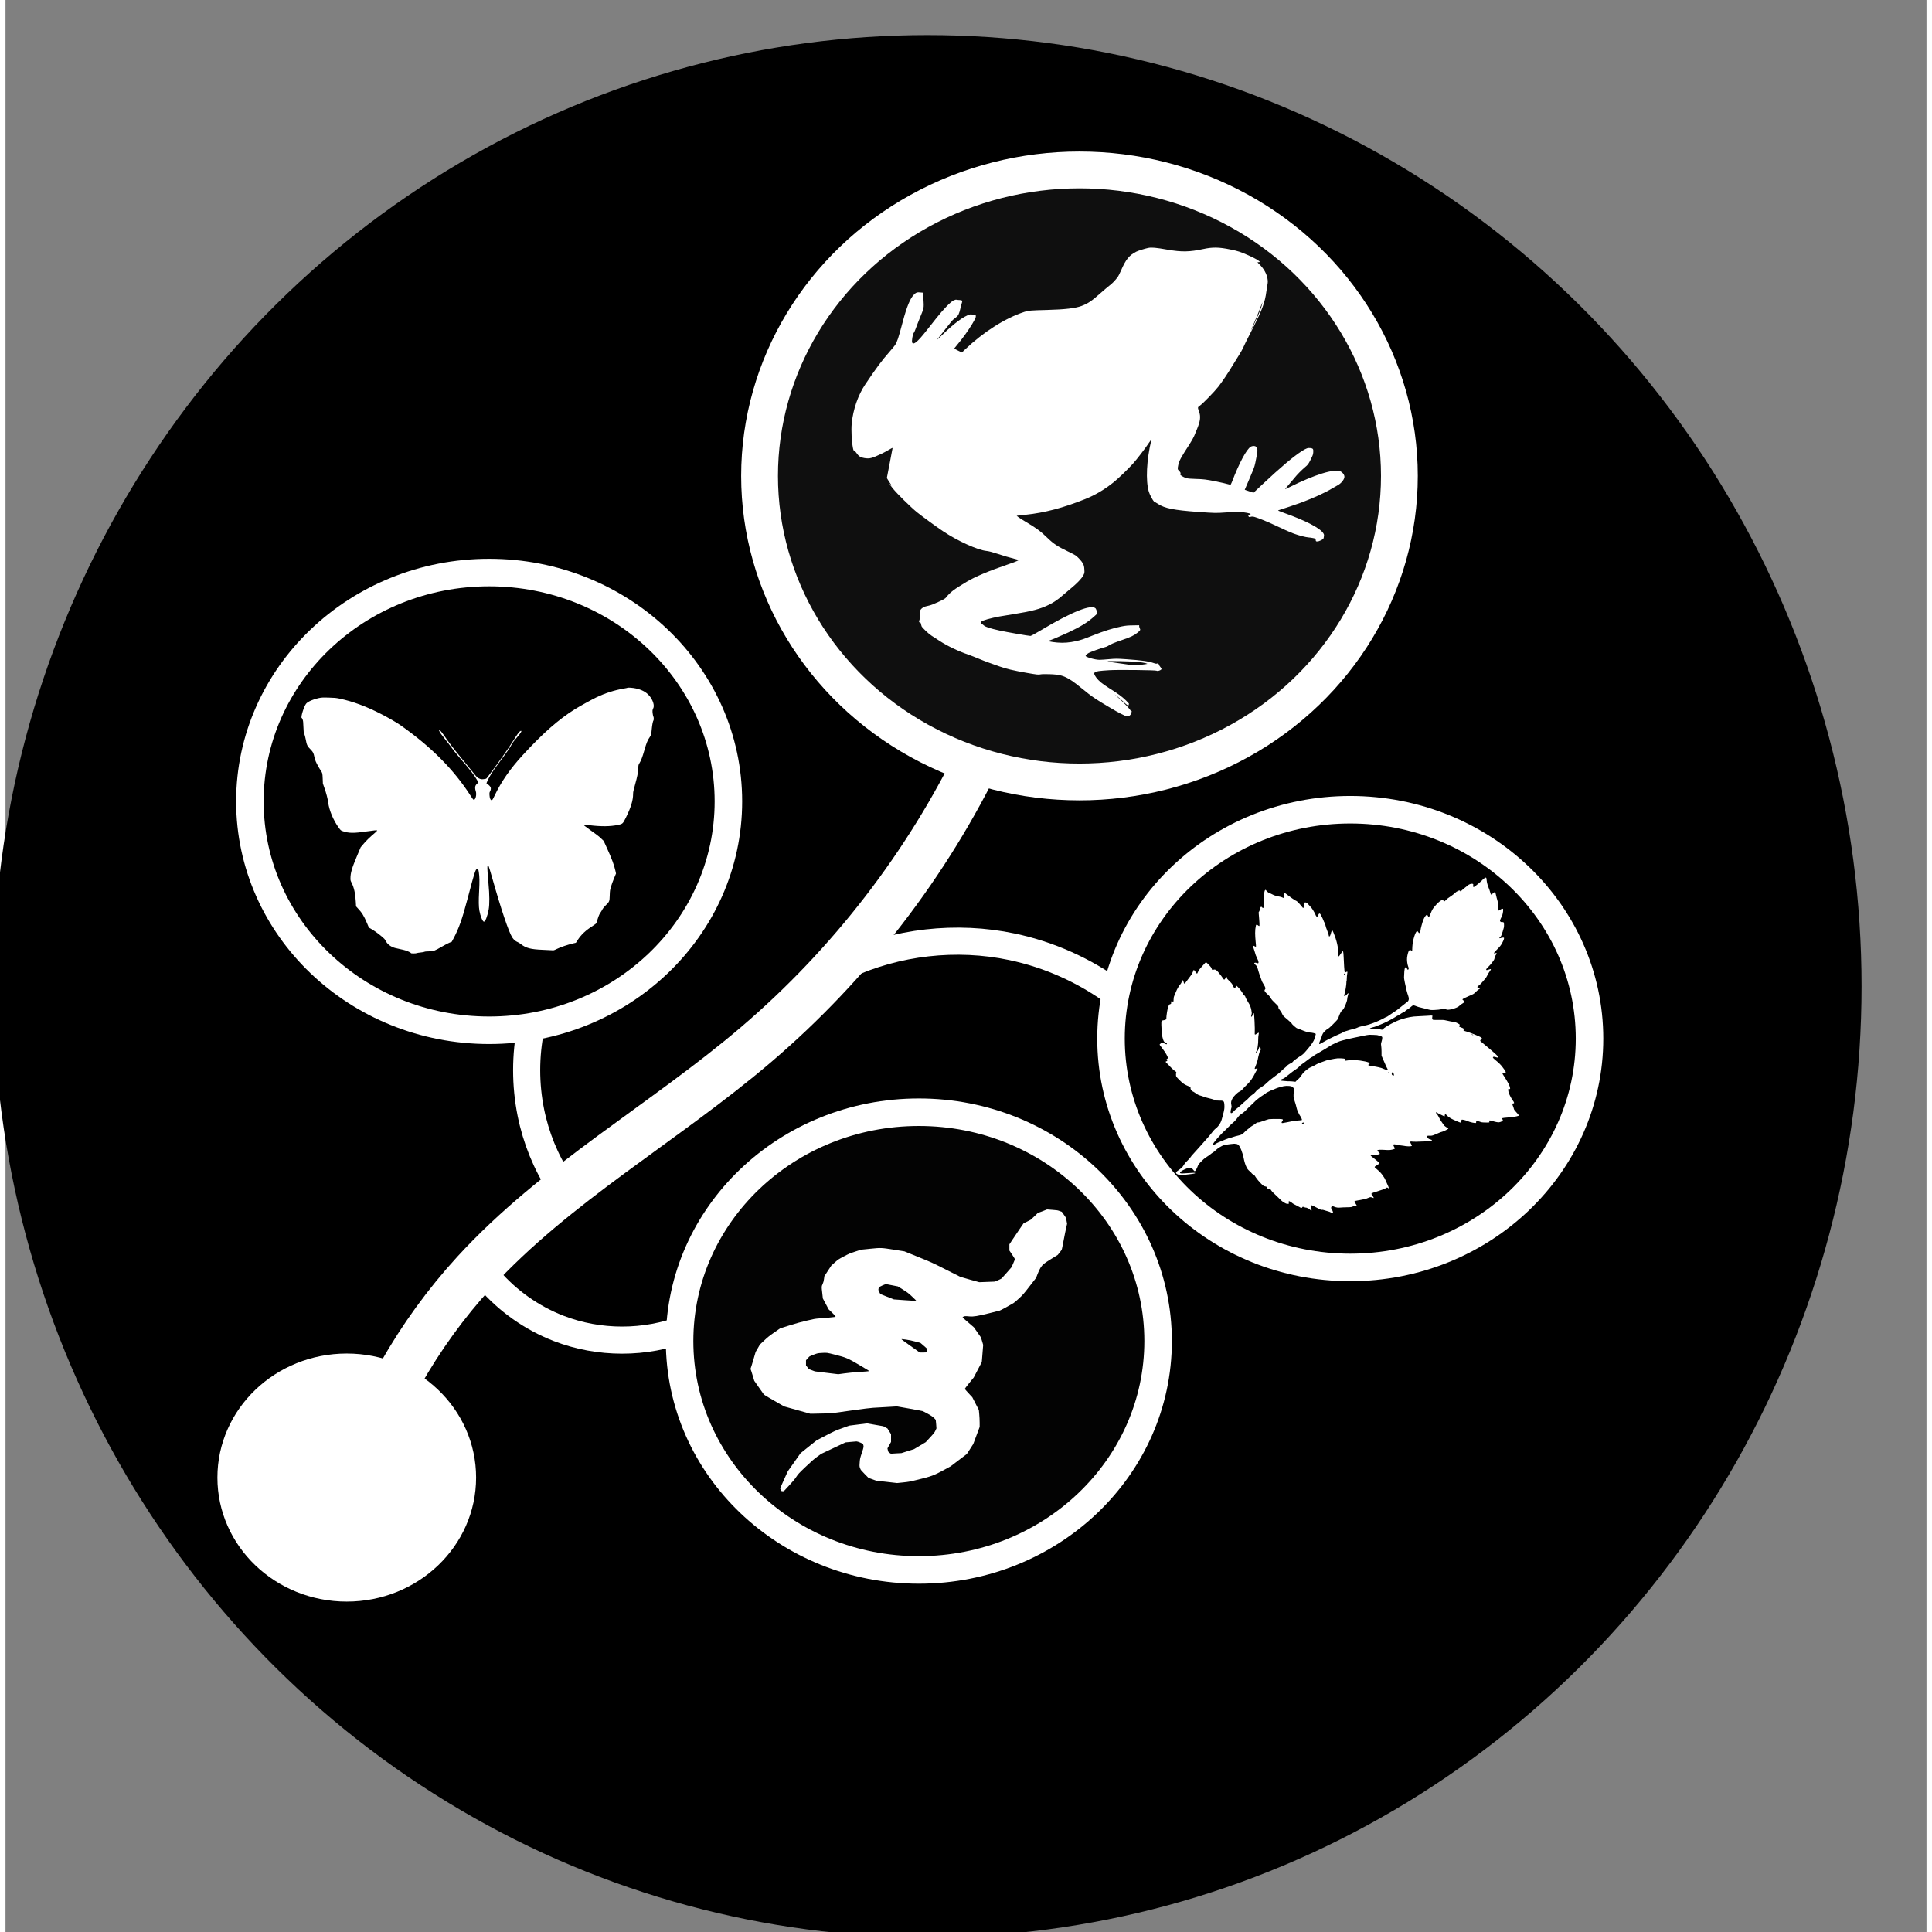 <?xml version="1.0" encoding="UTF-8" standalone="no"?>
<!-- Created with Inkscape (http://www.inkscape.org/) -->

<svg
   xmlns:dc="http://purl.org/dc/elements/1.1/"
   xmlns:cc="http://creativecommons.org/ns#"
   xmlns:rdf="http://www.w3.org/1999/02/22-rdf-syntax-ns#"
   xmlns:svg="http://www.w3.org/2000/svg"
   xmlns="http://www.w3.org/2000/svg"
   xmlns:sodipodi="http://sodipodi.sourceforge.net/DTD/sodipodi-0.dtd"
   xmlns:inkscape="http://www.inkscape.org/namespaces/inkscape"
   width="300mm"
   height="300mm"
   viewBox="-202 -200 698 702"
   version="1.1"
   id="svg5817"
   inkscape:version="0.92.4 (5da689c313, 2019-01-14)"
   sodipodi:docname="Taxon_icon.svg"
   inkscape:export-filename="C:\Users\jpanijeldouard\Documents\SINP\GINCO2\Dev_GeoNature\Spécifications\Exports_PDF\Icones\New_public_domain\Taxon_icon3.png"
   inkscape:export-xdpi="96"
   inkscape:export-ydpi="96">
  <rect x="-202" y="-200" width="698" height="702" fill="#808080" stroke="none"/>
  <defs
     id="defs5811">
    <inkscape:path-effect
       effect="spiro"
       id="path-effect6721"
       is_visible="true" />
    <inkscape:path-effect
       effect="spiro"
       id="path-effect6717"
       is_visible="true" />
    <inkscape:path-effect
       effect="spiro"
       id="path-effect6713"
       is_visible="true" />
    <inkscape:path-effect
       effect="spiro"
       id="path-effect6709"
       is_visible="true" />
    <inkscape:path-effect
       effect="spiro"
       id="path-effect6697"
       is_visible="true" />
    <inkscape:path-effect
       effect="spiro"
       id="path-effect6693"
       is_visible="true" />
    <inkscape:path-effect
       effect="spiro"
       id="path-effect6689"
       is_visible="true" />
  </defs>
  <sodipodi:namedview
     id="base"
     pagecolor="#ffffff"
     bordercolor="#666666"
     borderopacity="1.0"
     inkscape:pageopacity="0.0"
     inkscape:pageshadow="2"
     inkscape:zoom="0.24748737"
     inkscape:cx="-408.88425"
     inkscape:cy="65.850137"
     inkscape:document-units="mm"
     inkscape:current-layer="layer1"
     showgrid="false"
     inkscape:window-width="1920"
     inkscape:window-height="1027"
     inkscape:window-x="-8"
     inkscape:window-y="-8"
     inkscape:window-maximized="1" />
  <g
     inkscape:label="Calque 1"
     inkscape:groupmode="layer"
     id="layer1">
    <ellipse
       style="fill:#000000;fill-opacity:1;stroke-width:0.216"
       id="path6628"
       cx="132.981"
       cy="158.342"
       rx="339.423"
       ry="345.594"
       inkscape:export-xdpi="96"
       inkscape:export-ydpi="96" />
    <g
       id="g6823">
      <ellipse
         ry="111.189"
         rx="116.243"
         cy="-27.066"
         cx="188.232"
         id="path6729-4"
         style="fill:#ffffff;fill-opacity:0.059;stroke:#ffffff;stroke-width:13.371;stroke-linecap:round;stroke-linejoin:round;stroke-miterlimit:4;stroke-dasharray:none;stroke-opacity:1" />
      <path
         sodipodi:nodetypes="cssc"
         transform="matrix(0.928,0,0,0.928,-529.771,-254.61)"
         inkscape:original-d="m 735.23302,353.39146 c -41.36475,32.02305 -47.78047,83.43813 -88.13779,114.45378 -40.35734,31.01562 -73.57911,59.46799 -110.36905,89.20236 -36.78995,29.73441 -42.11454,59.64275 -48.05316,84.92882"
         inkscape:path-effect="#path-effect6697"
         inkscape:connector-curvature="0"
         id="path6695"
         d="m 735.233,353.391 c -21.013,43.714 -51.243,82.97 -88.138,114.454 -36.034,30.749 -78.39,54.255 -110.369,89.202 -22.147,24.202 -38.712,53.481 -48.053,84.929"
         style="fill:none;stroke:#ffffff;stroke-width:18.065;stroke-linecap:butt;stroke-linejoin:miter;stroke-miterlimit:4;stroke-dasharray:none;stroke-opacity:1" />
      <path
         transform="matrix(0.985,0,0,1.13,-277.681,-408.144)"
         inkscape:original-d="m 270.63094,514.71427 c 1.00822,9.57514 0,18.14261 0,27.2143 -2.7e-4,9.07169 7.05583,15.11877 10.58333,22.67858"
         inkscape:path-effect="#path-effect6713"
         inkscape:connector-curvature="0"
         id="path6711"
         d="m 270.631,514.714 c -2.065,8.914 -2.065,18.3 0,27.214 1.896,8.187 5.527,15.967 10.583,22.679"
         style="fill:none;stroke:#ffffff;stroke-width:10;stroke-linecap:butt;stroke-linejoin:miter;stroke-miterlimit:4;stroke-dasharray:none;stroke-opacity:1" />
      <path
         transform="matrix(0.811,0.559,-0.559,0.811,200.143,-446.656)"
         inkscape:original-d="m 350.7619,507.15476 c -13.60688,3.02355 -27.21403,5.03941 -40.82142,7.55951 -13.60741,2.52011 -31.24578,27.21404 -46.86906,40.82143"
         inkscape:path-effect="#path-effect6717"
         inkscape:connector-curvature="0"
         id="path6715"
         d="m 350.762,507.155 c -13.937,-0.408 -27.955,2.188 -40.821,7.56 -19.451,8.121 -36.155,22.669 -46.869,40.821"
         style="fill:none;stroke:#ffffff;stroke-width:10;stroke-linecap:butt;stroke-linejoin:miter;stroke-miterlimit:4;stroke-dasharray:none;stroke-opacity:1" />
      <path
         transform="matrix(0.985,0,0,0.985,39.17,-355.376)"
         inkscape:original-d="m -66.523808,629.61903 c 8.567724,6.04737 17.135183,12.09498 25.702381,18.14287 8.567195,6.04788 31.2462949,-2.6e-4 46.869046,0"
         inkscape:path-effect="#path-effect6721"
         inkscape:connector-curvature="0"
         id="path6719"
         d="m -66.524,629.619 c 6.914,8.025 15.825,14.316 25.702,18.143 14.905,5.776 31.964,5.776 46.869,0"
         style="fill:none;stroke:#ffffff;stroke-width:10;stroke-linecap:butt;stroke-linejoin:miter;stroke-miterlimit:4;stroke-dasharray:none;stroke-opacity:1" />
      <ellipse
         ry="83.155"
         rx="86.935"
         cy="91.193"
         cx="-26.265"
         id="path6729"
         style="fill:#ffffff;fill-opacity:0;stroke:#ffffff;stroke-width:10;stroke-linecap:round;stroke-linejoin:round;stroke-miterlimit:4;stroke-dasharray:none;stroke-opacity:1" />
      <ellipse
         ry="83.155"
         rx="86.935"
         cy="177.372"
         cx="286.624"
         id="path6729-3"
         style="fill:#ffffff;fill-opacity:0;stroke:#ffffff;stroke-width:10;stroke-linecap:round;stroke-linejoin:round;stroke-miterlimit:4;stroke-dasharray:none;stroke-opacity:1" />
      <ellipse
         ry="42.509"
         rx="44.442"
         cy="336.878"
         cx="-78.005"
         id="path6729-50"
         style="fill:#ffffff;fill-opacity:1;stroke:#ffffff;stroke-width:5.112;stroke-linecap:round;stroke-linejoin:round;stroke-miterlimit:4;stroke-dasharray:none;stroke-opacity:1" />
    </g>
    <ellipse
       ry="83.155"
       rx="86.935"
       cy="287.282"
       cx="129.866"
       id="ellipse6746"
       style="fill:#ffffff;fill-opacity:0.015;stroke:#ffffff;stroke-width:10;stroke-linecap:round;stroke-linejoin:round;stroke-miterlimit:4;stroke-dasharray:none;stroke-opacity:1" />
    <g
       id="g6551"
       transform="matrix(0.01,0,0,-0.008,68.663,341.837)"
       style="fill:#ffffff;fill-opacity:1;stroke:none">
      <path
         id="path6549"
         d="m 10767,12793 c -3,-5 -77,-42 -165,-82 l -158,-72 -117,-142 c -64,-79 -126,-152 -139,-164 -13,-11 -76,-52 -141,-91 l -119,-70 -145,-263 c -79,-145 -196,-361 -259,-480 l -114,-216 v -141 -141 l 100,-186 c 55,-102 100,-194 100,-206 0,-11 -27,-97 -61,-192 l -60,-172 -171,-245 c -94,-135 -179,-255 -190,-266 -10,-12 -70,-49 -132,-83 l -113,-61 -284,-14 -284,-13 -330,114 c -181,63 -341,121 -356,128 -14,8 -254,158 -533,335 -507,320 -509,321 -1004,572 l -497,252 -345,68 c -507,100 -495,99 -895,50 l -330,-41 -214,-87 c -203,-82 -225,-94 -415,-220 -197,-130 -204,-135 -327,-272 l -126,-139 -128,-244 -128,-244 -14,-130 c -11,-101 -22,-153 -50,-230 -41,-114 -41,-94 -12,-410 l 21,-240 105,-247 105,-248 129,-155 c 82,-99 126,-160 123,-170 -3,-8 -22,-19 -43,-24 -35,-10 -281,-38 -571,-65 -132,-13 -171,-22 -440,-101 -223,-66 -376,-119 -629,-218 L 1078,7395 868,7212 C 691,7058 634,7001 502,6846 L 345,6662 268,6493 190,6325 105,5960 C 58,5759 15,5587 9,5576 c -8,-13 -8,-25 0,-40 6,-11 38,-133 71,-271 l 60,-250 162,-290 c 89,-159 171,-306 184,-326 16,-25 129,-112 382,-292 l 359,-257 472,-165 471,-165 h 103 c 56,0 233,5 392,10 l 290,11 680,119 c 498,87 720,121 830,129 83,6 310,22 505,36 l 355,26 455,-100 c 250,-56 469,-107 485,-115 17,-8 99,-62 183,-120 117,-82 167,-125 217,-183 36,-42 67,-86 70,-97 2,-12 9,-102 15,-202 l 10,-181 -37,-99 c -33,-89 -53,-121 -194,-312 l -157,-213 -212,-159 c -118,-88 -214,-160 -215,-160 -1,0 -105,-40 -230,-90 l -227,-90 -162,-10 c -88,-6 -176,-12 -195,-15 -28,-3 -40,2 -78,38 -42,40 -46,49 -59,123 l -14,79 65,146 65,146 v 177 176 l -65,130 -65,129 -75,51 -76,51 -297,65 -297,64 -320,-51 -320,-50 -215,-96 C 3075,2746 3084,2752 2727,2519 L 2403,2308 2112,2017 1821,1725 1590,1315 1359,905 1219,521 c -89,-243 -139,-392 -135,-405 3,-12 15,-43 26,-69 20,-45 22,-47 63,-47 l 42,1 190,256 c 144,195 208,291 263,396 69,131 86,154 343,460 223,264 297,345 415,452 l 144,130 443,261 442,261 185,22 c 102,12 199,23 215,23 46,1 233,-96 240,-124 27,-125 28,-117 -45,-393 -65,-247 -69,-269 -79,-435 -8,-116 -9,-185 -2,-205 5,-16 17,-56 25,-87 13,-47 40,-87 157,-235 l 140,-178 141,-63 140,-64 379,-53 379,-54 217,28 c 213,28 226,31 553,130 463,140 573,191 920,427 l 255,174 295,281 295,280 117,227 116,227 116,387 116,388 v 192 c 0,106 -7,279 -15,385 l -14,192 -119,288 -118,288 -137,184 c -75,101 -137,191 -137,199 0,8 73,128 162,266 l 163,251 146,350 147,351 25,389 25,390 -40,170 -41,170 -129,230 -129,230 -204,220 c -113,120 -205,223 -205,228 0,4 11,19 25,32 28,29 78,32 228,14 141,-17 293,14 719,146 189,59 359,112 378,119 30,10 338,219 497,338 29,21 121,119 205,217 143,167 169,204 386,555 l 233,375 54,175 c 69,228 136,366 225,460 36,38 164,145 285,237 l 220,169 67,102 c 37,57 71,114 77,128 6,14 19,86 30,160 57,382 151,959 161,988 9,24 9,46 1,80 -6,26 -15,88 -20,137 -9,87 -12,95 -88,228 l -78,138 -80,36 c -73,33 -94,37 -230,49 -82,7 -169,15 -191,19 -23,4 -44,3 -47,-2 z m -5611,-3442 202,-49 183,-144 c 169,-132 197,-159 337,-322 96,-111 150,-182 145,-187 -6,-6 -161,4 -409,26 l -399,36 -247,121 -247,122 -37,89 c -31,76 -36,96 -31,138 3,27 12,61 19,76 17,33 232,155 262,148 12,-3 112,-27 222,-54 z m 503,-2466 c 99,-17 202,-43 330,-86 l 186,-61 55,-57 c 30,-32 86,-92 124,-135 l 69,-77 -11,-76 c -7,-41 -15,-79 -18,-84 -3,-5 -58,-9 -123,-9 h -118 l -329,293 c -180,160 -330,298 -332,305 -5,16 0,16 167,-13 z M 3078,6199 c 406,-129 453,-154 869,-459 356,-262 372,-275 358,-289 -6,-5 -158,-21 -340,-35 -238,-20 -392,-38 -551,-65 l -222,-38 -423,64 -424,65 -111,52 -110,53 -52,84 -52,84 v 116 115 l 51,75 c 28,41 60,84 71,95 10,12 83,51 161,87 141,65 144,66 262,75 222,17 200,20 513,-79 z"
         inkscape:connector-curvature="0"
         style="fill:#ffffff;fill-opacity:1" />
    </g>
    <g
       id="g6858"
       transform="matrix(0.014,0,0,-0.014,105.344,60.327)"
       style="fill:#ffffff;fill-opacity:1;stroke:none">
      <path
         id="path6856"
         d="m 7704,12160 c -84,-17 -256,-71 -307,-96 -186,-94 -274,-202 -399,-492 -32,-74 -72,-152 -90,-175 -80,-100 -141,-163 -211,-215 -41,-32 -145,-120 -232,-197 -228,-203 -324,-268 -491,-331 -160,-60 -436,-92 -899,-104 -428,-11 -478,-15 -585,-50 -499,-163 -1061,-520 -1543,-979 l -78,-75 -100,49 c -54,27 -99,52 -99,55 0,3 35,46 77,95 131,154 287,370 387,537 77,130 96,168 96,200 0,36 -2,38 -25,32 -15,-4 -39,0 -60,10 -29,14 -42,15 -77,5 -147,-39 -405,-230 -705,-523 -79,-76 -143,-136 -143,-132 0,3 37,49 81,102 45,54 132,165 195,248 64,86 132,166 159,186 95,72 107,84 129,129 13,25 33,91 45,146 12,55 29,120 38,144 22,59 11,76 -53,78 -27,0 -63,4 -80,8 -23,5 -44,0 -85,-20 -78,-39 -264,-232 -441,-455 -80,-102 -192,-243 -249,-315 -135,-171 -213,-258 -273,-306 -57,-46 -91,-50 -108,-14 -16,35 15,222 42,250 10,11 35,65 54,120 19,55 69,182 110,283 42,100 75,186 74,190 -1,4 4,25 11,46 14,39 12,113 -5,328 l -7,77 -72,6 c -80,8 -99,2 -153,-49 -101,-93 -192,-314 -302,-728 -110,-413 -138,-498 -195,-589 -13,-20 -79,-99 -145,-175 C 784,9229 652,9052 362,8620 174,8342 44,7964 9,7600 -7,7429 8,7141 42,6962 c 9,-50 15,-62 29,-60 11,2 31,-19 60,-62 60,-88 105,-118 205,-134 140,-22 189,-10 460,118 49,24 131,68 182,99 51,31 92,51 92,44 0,-7 -34,-185 -75,-396 l -74,-383 41,-67 c 23,-36 53,-82 67,-101 l 25,-35 -33,30 c -51,46 -34,16 56,-98 105,-132 471,-492 628,-618 130,-105 509,-381 670,-489 384,-257 905,-493 1135,-515 49,-4 137,-27 255,-65 192,-63 338,-106 475,-140 47,-11 92,-23 99,-26 23,-8 -73,-49 -282,-120 -492,-168 -840,-315 -1062,-447 -330,-197 -432,-274 -532,-403 -27,-35 -57,-53 -210,-124 -124,-57 -199,-86 -248,-95 -118,-21 -186,-60 -221,-127 -14,-28 -17,-124 -5,-168 4,-15 1,-43 -10,-70 -19,-51 -16,-70 11,-70 14,0 21,-10 25,-37 4,-21 12,-49 18,-63 21,-43 179,-193 257,-243 41,-27 134,-87 205,-133 209,-137 484,-268 770,-367 55,-19 163,-62 240,-94 77,-33 201,-81 275,-107 74,-27 191,-68 260,-93 179,-65 382,-113 721,-172 271,-47 301,-50 350,-40 36,8 116,10 239,6 276,-8 386,-41 584,-172 53,-35 153,-111 222,-169 145,-121 277,-222 384,-293 143,-96 584,-356 659,-390 42,-19 87,-40 101,-48 14,-7 41,-16 62,-20 45,-9 93,23 107,69 5,17 12,39 16,49 5,12 2,17 -8,17 -8,0 -29,21 -45,47 -30,46 -189,207 -322,326 l -65,59 63,-47 c 34,-26 110,-92 168,-147 93,-89 129,-111 129,-82 0,5 4,16 9,23 7,11 -13,36 -81,100 -108,103 -189,162 -433,316 -185,117 -268,185 -336,277 -19,25 -39,60 -45,78 -10,27 -9,34 10,54 27,28 108,40 386,57 219,13 1193,2 1213,-13 27,-22 132,15 132,46 0,8 -16,33 -35,56 -19,23 -35,50 -35,60 0,18 -46,35 -55,19 -3,-4 -31,1 -63,12 -149,52 -318,76 -737,105 -235,16 -261,16 -435,1 -102,-10 -214,-17 -250,-17 -114,0 -360,70 -360,103 0,16 32,46 80,75 45,26 325,127 407,146 34,8 75,23 90,34 60,42 161,85 358,152 235,80 316,118 406,190 81,65 86,74 65,117 -9,18 -16,44 -16,57 v 23 l -162,-3 c -129,-1 -190,-7 -295,-28 -222,-44 -459,-119 -758,-238 -238,-95 -287,-112 -425,-144 -169,-38 -325,-50 -487,-36 -76,7 -160,18 -188,26 l -50,13 28,12 c 16,6 30,11 32,11 12,0 345,143 470,202 332,157 506,266 675,420 l 73,67 -12,55 c -7,31 -20,65 -29,76 -101,125 -621,-82 -1438,-572 -133,-80 -241,-138 -256,-138 -49,0 -615,99 -802,140 -252,56 -364,92 -411,135 -20,19 -45,37 -56,40 -21,7 -24,32 -6,56 22,29 245,92 467,133 47,8 213,36 370,61 476,76 694,134 917,244 131,65 236,136 357,244 45,40 140,120 211,178 161,132 280,255 324,339 33,62 34,65 28,156 -5,80 -10,102 -38,155 -31,58 -117,153 -186,206 -18,14 -116,65 -219,114 -243,116 -360,193 -504,333 -188,183 -293,261 -565,422 -82,48 -171,105 -198,125 l -47,38 42,5 c 24,3 111,12 193,21 493,52 979,180 1545,407 263,106 500,246 735,435 126,101 364,329 502,482 101,111 328,407 426,556 40,61 57,80 53,60 -125,-518 -151,-1060 -65,-1343 25,-80 96,-214 139,-262 18,-19 27,-27 20,-17 -7,9 -10,17 -8,17 3,0 43,-25 89,-55 171,-113 412,-161 1029,-206 451,-32 470,-33 734,-14 271,19 415,17 541,-10 110,-23 118,-29 72,-51 -41,-20 -43,-23 -24,-47 10,-14 18,-14 53,-5 34,9 53,8 105,-6 90,-25 320,-118 479,-193 230,-110 431,-199 535,-238 124,-46 312,-95 385,-99 30,-2 83,-9 117,-17 61,-13 62,-13 65,-48 2,-30 7,-37 28,-39 51,-8 174,54 178,89 1,8 5,31 8,51 5,28 1,46 -16,72 -82,134 -460,330 -1014,527 -140,50 -173,65 -155,70 96,28 461,151 584,196 326,121 639,263 813,371 42,26 99,58 125,71 114,55 208,178 193,251 -9,45 -55,100 -101,121 -162,74 -676,-86 -1330,-413 -73,-37 -114,-53 -105,-42 8,11 56,66 105,124 50,58 110,130 135,160 65,82 184,203 275,280 76,64 84,74 145,194 54,107 65,136 68,190 6,87 -5,103 -73,111 -67,9 -106,-5 -219,-76 -219,-139 -550,-418 -1035,-873 l -223,-210 -114,38 c -63,20 -114,39 -114,40 0,2 14,34 31,72 18,38 61,139 96,224 36,85 80,191 98,235 19,44 41,121 50,170 9,50 25,132 36,183 10,51 19,108 19,128 0,45 -23,100 -48,113 -32,17 -92,13 -127,-9 -111,-69 -302,-428 -489,-918 -22,-56 -32,-72 -45,-68 -53,17 -275,68 -386,90 -242,47 -310,55 -500,60 -119,3 -209,10 -240,19 -107,30 -209,104 -164,119 16,5 -5,45 -43,80 -32,30 -33,46 -14,140 25,118 65,191 296,548 48,74 101,169 118,210 16,41 50,125 76,185 84,204 97,320 50,450 -40,112 -41,105 27,155 85,63 378,365 475,490 101,130 244,343 354,526 46,76 124,201 172,278 49,76 100,166 114,200 28,66 55,121 281,566 218,431 289,627 323,890 6,47 18,125 27,173 14,75 14,101 4,165 -19,128 -101,273 -210,375 -28,26 -51,50 -51,52 0,3 14,5 30,5 17,0 30,3 30,8 -1,22 -136,101 -289,167 -216,95 -278,115 -466,153 -304,63 -465,66 -712,13 -355,-76 -560,-80 -928,-16 -304,53 -410,63 -501,45 z m 2941,-1516 c -15,-49 -44,-132 -67,-184 -59,-140 -200,-441 -204,-437 -2,2 28,75 66,162 69,155 185,443 210,518 24,75 20,29 -5,-59 z M 7420,1416 c 92,-8 187,-23 215,-32 l 50,-18 -35,-7 c -87,-19 -329,-31 -406,-21 -443,60 -615,88 -588,94 48,12 586,0 764,-16 z"
         inkscape:connector-curvature="0"
         style="fill:#ffffff;fill-opacity:1" />
    </g>
    <g
       id="g8891"
       transform="matrix(8.0411583e-4,0.01,0.01,-8.0411583e-4,213.027,126.665)"
       style="fill:#ffffff;fill-opacity:1;stroke:none">
      <path
         id="path8889"
         d="m 1380,12773 c 1,-16 14,-53 30,-83 42,-77 40,-93 -7,-87 -21,2 -58,12 -83,22 -37,14 -62,16 -140,10 -52,-4 -117,-13 -145,-20 -28,-8 -91,-19 -140,-25 -151,-19 -162,-32 -95,-114 22,-26 40,-52 40,-56 0,-17 -29,-28 -98,-39 -41,-6 -105,-23 -144,-36 -96,-33 -215,-55 -304,-55 -60,0 -75,-3 -83,-18 -6,-11 -5,-24 2,-38 18,-31 95,-132 107,-139 13,-8 139,-187 174,-246 24,-42 25,-48 10,-59 -12,-11 -22,-11 -50,-1 -48,17 -64,3 -64,-58 0,-51 29,-122 64,-161 12,-14 35,-46 49,-72 15,-26 50,-75 77,-109 51,-64 61,-89 35,-89 -43,0 -4,-118 67,-202 24,-28 59,-79 78,-114 78,-140 97,-169 142,-222 27,-30 48,-59 48,-63 0,-5 -13,-15 -30,-24 -20,-10 -30,-23 -30,-38 1,-61 88,-182 226,-314 75,-71 104,-90 220,-147 78,-38 134,-72 134,-80 0,-8 -19,-21 -42,-28 -29,-10 -44,-21 -46,-35 -4,-29 73,-95 169,-143 77,-39 331,-130 362,-130 28,0 107,-41 107,-55 0,-8 -18,-24 -40,-35 -22,-11 -40,-26 -40,-33 0,-63 315,-191 545,-221 66,-9 131,-17 144,-18 36,-4 36,-24 1,-36 -37,-14 -41,-49 -7,-80 27,-25 137,-66 240,-88 83,-18 247,-12 325,12 61,18 96,18 112,-1 16,-19 -3,-45 -32,-45 -31,0 -58,-19 -58,-40 0,-37 81,-62 254,-80 60,-6 113,-13 117,-15 10,-7 325,30 471,55 67,11 154,30 192,42 107,32 186,14 226,-55 8,-14 27,-43 41,-64 14,-21 48,-72 75,-113 27,-41 70,-104 95,-140 26,-36 63,-94 82,-130 19,-36 61,-110 92,-165 79,-136 95,-167 95,-182 0,-8 17,-50 39,-96 37,-79 125,-325 141,-397 5,-19 20,-80 35,-134 14,-55 30,-144 35,-198 11,-109 32,-209 56,-265 9,-21 22,-74 29,-118 19,-123 35,-205 51,-261 8,-28 14,-58 14,-68 0,-9 13,-42 29,-74 16,-32 41,-97 56,-145 14,-48 53,-152 85,-230 31,-78 61,-153 65,-167 4,-14 32,-76 62,-139 74,-153 93,-198 86,-205 -15,-15 -53,-2 -134,44 -48,27 -100,52 -116,56 -39,10 -113,48 -144,76 -45,40 -116,132 -127,165 -11,33 -72,116 -157,213 -27,31 -78,89 -113,128 -37,43 -74,75 -90,78 -47,12 -186,83 -225,115 -21,17 -49,48 -61,68 -33,52 -279,179 -372,192 -36,5 -91,20 -124,34 -96,41 -114,32 -54,-26 59,-57 78,-109 39,-109 -8,0 -39,11 -68,24 -67,29 -341,96 -396,96 -22,0 -42,4 -45,9 -3,4 -40,11 -83,15 -67,5 -132,17 -240,43 -28,6 -30,-14 -8,-56 28,-56 53,-54 -545,-36 -213,7 -238,2 -205,-36 11,-12 53,-46 93,-76 78,-59 89,-85 39,-91 -16,-2 -40,4 -55,14 -23,15 -44,16 -171,11 -149,-7 -249,-21 -401,-56 -114,-27 -282,-79 -295,-92 -16,-16 24,-43 103,-68 101,-32 136,-81 58,-81 -19,0 -85,-15 -147,-34 -154,-45 -155,-46 -227,-56 -34,-4 -80,-18 -102,-29 -23,-12 -47,-21 -54,-21 -16,0 -182,-62 -244,-92 -59,-28 -54,-53 17,-93 30,-16 56,-35 58,-42 4,-12 -65,-53 -90,-53 -13,0 -67,-24 -182,-82 -33,-17 -82,-49 -110,-72 -27,-23 -71,-56 -96,-74 -53,-36 -79,-71 -79,-106 0,-32 5,-35 108,-55 90,-19 108,-32 71,-52 -12,-6 -73,-50 -135,-96 -79,-60 -118,-96 -130,-121 -9,-21 -31,-53 -48,-73 -17,-20 -53,-64 -81,-99 -27,-34 -84,-98 -125,-142 -72,-77 -74,-80 -55,-94 16,-12 36,-14 92,-8 91,8 100,-4 56,-75 -18,-28 -35,-74 -41,-111 -7,-35 -21,-80 -32,-102 -11,-21 -20,-44 -20,-51 0,-7 -23,-48 -50,-92 -28,-44 -50,-85 -50,-92 0,-19 -69,-92 -102,-109 -38,-20 -35,-38 9,-59 43,-21 154,-37 395,-60 92,-8 179,-19 193,-25 32,-12 32,-33 0,-54 -49,-32 -27,-62 58,-81 16,-3 47,-18 70,-33 l 41,-27 h 245 c 271,-1 277,-2 221,-60 -37,-38 -37,-66 0,-77 107,-30 151,-38 269,-49 74,-6 211,-10 307,-7 95,3 178,2 185,-2 8,-6 4,-19 -15,-46 -14,-21 -26,-45 -26,-53 0,-17 21,-13 180,29 63,16 125,30 138,30 13,0 56,13 95,29 198,79 271,76 222,-9 -8,-14 -14,-40 -15,-57 0,-47 32,-44 79,7 40,44 88,61 266,94 50,9 140,33 201,52 61,18 119,34 130,34 10,0 68,25 127,55 117,60 162,68 192,35 10,-11 28,-20 39,-20 23,0 129,76 152,108 17,25 93,77 141,97 43,18 120,77 212,161 89,82 109,94 141,87 19,-3 38,2 56,15 81,55 130,82 192,103 63,21 75,30 213,171 86,87 154,148 166,148 21,0 183,158 183,179 0,7 18,47 40,89 100,193 143,297 150,362 8,78 47,197 67,204 8,3 35,-5 61,-18 26,-13 70,-30 97,-39 94,-28 211,-122 423,-337 109,-112 128,-136 177,-232 65,-127 168,-284 195,-298 11,-6 24,-29 30,-52 14,-49 66,-144 83,-151 7,-3 35,-38 62,-78 27,-41 72,-99 99,-130 56,-63 118,-152 190,-274 57,-96 169,-258 213,-308 49,-55 108,-147 146,-224 46,-94 87,-152 146,-205 30,-27 64,-72 87,-118 24,-45 60,-93 93,-124 29,-28 77,-87 106,-131 30,-44 91,-126 137,-182 46,-57 101,-133 123,-170 22,-37 64,-91 93,-119 55,-54 69,-98 35,-111 -19,-7 -127,19 -177,42 -26,12 -45,14 -89,7 -94,-15 -153,-1 -238,56 -90,60 -210,206 -234,283 -12,36 -58,99 -110,149 -26,25 -71,77 -100,115 -101,131 -243,252 -405,345 -34,18 -78,49 -100,67 -49,42 -74,44 -67,5 3,-15 8,-37 12,-49 10,-31 -17,-30 -73,2 -44,25 -226,105 -239,105 -13,0 -205,61 -258,82 -27,11 -59,28 -70,38 -31,28 -70,35 -97,16 -12,-9 -32,-16 -43,-16 -19,-1 -19,-2 3,-20 13,-11 42,-25 64,-32 38,-11 128,-81 128,-99 0,-16 -26,-10 -45,10 -19,22 -115,55 -189,66 -27,4 -58,11 -70,15 -11,5 -77,14 -146,19 -69,5 -153,18 -187,29 -33,11 -66,16 -73,12 -7,-5 1,-26 26,-69 48,-80 41,-88 -58,-73 -112,18 -684,36 -693,23 -2,-4 24,-23 58,-42 35,-20 63,-42 65,-53 4,-21 -11,-20 -86,8 -36,14 -57,14 -140,6 -131,-15 -189,-32 -307,-94 -99,-51 -163,-78 -218,-90 -20,-5 -32,-16 -39,-36 -6,-19 -19,-32 -34,-35 -13,-3 -34,-7 -46,-10 -32,-6 -198,-115 -252,-166 l -46,-42 43,-22 c 23,-13 43,-30 45,-38 4,-20 -61,-62 -109,-71 -42,-8 -87,-38 -182,-124 -55,-51 -74,-62 -102,-62 -60,0 -50,-27 23,-64 34,-18 43,-50 16,-60 -29,-11 -228,-138 -279,-178 -91,-71 -109,-107 -90,-180 7,-26 5,-28 -50,-43 -43,-13 -78,-35 -147,-92 -49,-42 -92,-82 -95,-89 -5,-13 17,-37 188,-214 36,-37 85,-78 109,-91 77,-43 85,-48 85,-59 0,-6 -31,-28 -70,-49 -69,-37 -88,-62 -52,-69 11,-2 35,-15 54,-28 20,-13 41,-24 47,-24 6,0 50,-35 97,-77 47,-43 123,-109 167,-148 106,-90 106,-99 6,-113 -39,-6 -49,-11 -49,-27 0,-14 13,-24 50,-37 29,-10 62,-32 80,-52 45,-52 181,-147 263,-184 40,-19 97,-49 127,-67 41,-24 72,-34 122,-39 38,-4 76,-10 85,-12 24,-7 23,-35 -2,-41 -11,-3 -20,-9 -20,-14 0,-15 49,-41 69,-36 27,7 51,-11 51,-38 0,-19 13,-33 53,-59 41,-28 86,-44 217,-76 91,-22 179,-40 197,-40 79,0 86,-11 102,-167 3,-27 69,-36 300,-41 192,-3 250,-1 325,13 124,23 151,36 176,84 11,22 29,45 40,51 35,19 36,-16 1,-72 -50,-81 -50,-114 3,-181 15,-19 26,-13 172,84 138,92 317,176 353,164 10,-3 23,-17 30,-31 11,-25 12,-25 37,-10 29,20 44,14 44,-20 0,-38 42,-32 77,11 16,19 55,53 88,76 73,52 204,173 227,211 18,28 60,39 73,18 3,-5 31,-10 62,-10 62,0 51,-7 216,133 112,95 153,149 227,296 30,61 33,63 62,57 45,-9 115,27 132,68 7,17 31,51 53,76 75,87 100,126 122,190 13,36 35,90 51,120 16,30 35,78 43,105 32,106 91,261 110,289 16,22 23,54 28,125 14,190 23,201 168,201 56,0 119,-6 151,-15 30,-9 78,-22 105,-29 28,-8 82,-26 120,-41 39,-15 108,-40 155,-57 123,-44 260,-158 321,-269 8,-14 64,-70 124,-126 61,-55 134,-127 164,-159 30,-33 164,-172 297,-309 133,-138 257,-268 274,-290 17,-22 51,-53 74,-70 24,-17 79,-74 122,-126 76,-92 93,-108 196,-185 33,-25 60,-59 93,-117 100,-179 134,-193 189,-78 l 31,66 -2,160 c -3,219 -15,388 -29,392 -18,6 -24,-73 -24,-293 0,-199 -7,-254 -34,-254 -13,0 -62,60 -75,92 -57,136 -70,181 -72,253 -3,77 -3,77 32,109 20,17 50,39 67,48 19,10 32,25 32,36 0,25 -87,85 -192,132 -34,16 -65,43 -110,97 -35,42 -80,96 -101,121 -21,24 -58,84 -83,133 -24,49 -61,111 -81,137 -19,26 -44,66 -54,90 -11,24 -41,69 -69,101 -65,75 -145,230 -164,317 -16,74 -29,401 -17,409 5,2 8,18 9,35 1,43 42,93 94,114 23,10 63,27 88,37 25,11 84,28 132,38 47,10 91,21 96,25 6,3 56,11 111,16 140,15 266,43 357,81 60,25 92,47 147,100 39,38 76,69 82,69 7,0 25,20 41,45 15,25 30,45 34,45 9,0 164,93 196,118 16,12 67,52 113,87 46,36 89,76 97,90 7,14 16,31 21,37 4,7 13,31 18,53 8,32 15,41 35,43 72,8 84,20 58,61 -16,26 0,45 64,77 27,14 70,46 96,72 26,26 89,83 141,127 157,134 173,148 215,203 59,77 76,112 76,155 v 37 h -44 c -25,0 -47,4 -50,9 -7,10 42,80 88,126 17,17 51,67 75,111 25,43 62,102 83,130 43,57 47,78 18,96 -25,16 -25,29 0,75 11,21 20,48 20,61 0,13 9,35 20,49 11,14 20,31 20,38 0,7 21,31 48,53 26,22 44,44 40,48 -11,10 -55,9 -121,-5 -31,-7 -62,-9 -67,-6 -20,12 -9,49 34,114 24,36 49,77 56,91 7,14 33,56 57,93 34,52 44,74 39,93 -5,17 4,49 28,103 19,44 40,97 46,119 5,22 28,67 49,99 22,31 37,61 35,65 -11,18 -78,6 -136,-23 -60,-30 -63,-31 -95,-15 -39,19 -41,32 -9,94 44,88 56,142 54,237 -1,50 3,151 8,224 12,158 6,217 -25,240 -17,13 -20,23 -15,48 4,18 13,38 20,44 18,15 18,39 0,39 -8,0 -47,-18 -88,-40 -44,-23 -78,-36 -86,-31 -8,5 -16,50 -22,122 -19,217 -32,303 -58,373 -29,82 -30,102 -2,156 11,21 20,42 20,45 0,14 -36,1 -83,-30 -55,-37 -78,-43 -95,-22 -5,6 -28,98 -51,202 -43,192 -72,292 -97,332 -19,30 -18,47 6,68 33,30 8,37 -56,16 -204,-68 -331,-116 -354,-136 -8,-7 -34,-22 -58,-34 -72,-37 -161,-108 -241,-192 -55,-59 -81,-79 -92,-74 -10,3 -29,34 -44,68 -30,69 -60,107 -86,107 -9,0 -57,-43 -106,-96 -163,-178 -179,-194 -203,-194 -17,0 -21,4 -15,18 3,9 13,57 22,105 13,79 13,92 -1,134 -9,26 -16,55 -16,65 0,29 -25,21 -76,-23 -67,-58 -79,-51 -79,41 1,41 9,125 19,185 10,61 18,137 19,170 2,67 -17,183 -33,199 -7,7 -29,1 -69,-19 -97,-46 -111,-21 -65,115 13,41 29,102 34,135 5,33 14,76 20,95 29,92 48,248 34,284 -8,22 -18,20 -80,-10 -88,-43 -99,-31 -74,81 7,28 16,174 20,325 5,151 12,286 15,300 8,31 -15,66 -38,57 -9,-3 -21,-25 -27,-49 -13,-47 -40,-82 -82,-104 -33,-17 -33,-17 -50,0 -12,11 -13,29 -5,91 10,84 8,94 -74,334 -16,45 -29,92 -29,102 0,35 -69,222 -89,243 -20,19 -20,19 -38,-14 -21,-40 -102,-130 -116,-130 -5,0 -33,-15 -61,-34 -64,-42 -169,-95 -263,-131 -39,-15 -86,-41 -103,-57 -41,-37 -69,-31 -44,9 10,16 25,37 35,48 10,11 32,49 51,85 18,36 44,80 57,98 13,18 21,35 19,37 -2,3 -22,8 -43,13 -50,10 -54,25 -13,51 39,25 106,97 153,166 49,72 175,311 178,337 2,21 -3,23 -50,26 -28,2 -53,8 -56,15 -9,24 30,143 71,215 42,74 99,259 88,287 -3,9 -18,15 -35,15 -17,0 -31,6 -35,16 -5,13 28,110 55,157 12,23 33,174 34,247 v 55 h -35 c -32,0 -35,3 -33,27 1,14 13,55 28,90 38,90 65,187 65,230 0,44 -37,148 -53,148 -6,0 -26,-5 -44,-12 -29,-10 -36,-10 -44,2 -5,8 -8,96 -7,195 2,168 -1,217 -17,320 -10,69 -15,85 -25,85 -11,0 -103,-63 -168,-116 -39,-32 -62,-43 -103,-48 -29,-4 -68,-14 -87,-22 -19,-8 -47,-14 -63,-14 -26,0 -29,4 -29,30 0,48 -23,47 -113,-7 -45,-27 -109,-59 -142,-72 -33,-12 -81,-31 -107,-42 -30,-12 -71,-19 -114,-19 -72,0 -69,-3 -53,60 5,21 -46,17 -136,-8 -62,-18 -254,-110 -387,-186 -70,-40 -84,-34 -80,37 l 4,57 h -30 c -17,0 -50,-14 -78,-33 -27,-19 -71,-46 -99,-62 -81,-47 -175,-126 -271,-229 -50,-53 -98,-96 -107,-96 -34,0 -38,34 -12,99 28,67 32,101 12,101 -26,0 -139,-102 -357,-323 -124,-125 -237,-241 -251,-257 -35,-39 -52,-38 -78,5 -44,75 -73,43 -212,-235 -42,-85 -96,-204 -119,-263 l -43,-108 -37,6 c -36,6 -38,5 -62,-37 -14,-24 -31,-60 -39,-80 -14,-40 -37,-49 -59,-23 -7,8 -19,15 -26,15 -19,0 -100,-126 -109,-170 -10,-52 -64,-245 -91,-327 -19,-56 -26,-110 -35,-249 -6,-98 -15,-188 -20,-201 -11,-30 -49,-38 -105,-23 -24,7 -48,10 -52,6 -4,-4 -7,-87 -7,-184 -1,-98 -5,-249 -9,-337 -11,-198 8,-377 63,-617 47,-205 209,-576 297,-681 26,-31 30,-47 15,-62 -6,-6 -15,-66 -21,-135 -23,-264 -29,-292 -55,-270 -8,6 -19,37 -25,68 -5,31 -15,80 -20,107 -13,61 -115,377 -134,414 -8,14 -24,55 -36,91 -21,61 -131,292 -151,316 -5,6 -16,34 -24,61 -8,27 -28,68 -45,91 -16,22 -32,54 -36,69 -10,40 -40,97 -59,113 -9,8 -30,41 -46,75 -15,33 -47,85 -69,115 -72,96 -73,100 -44,167 14,32 33,71 41,88 9,16 27,63 39,105 12,41 46,140 74,220 52,145 52,145 57,295 3,83 1,182 -5,221 -11,75 1,163 28,213 18,34 6,166 -25,288 -25,95 -49,146 -89,191 -18,21 -36,51 -83,140 -21,41 -50,42 -88,2 -16,-16 -32,-30 -37,-30 -15,0 -57,97 -104,241 -58,178 -63,189 -133,268 -31,35 -67,86 -81,114 -34,68 -46,70 -57,5 -11,-72 -35,-72 -79,1 -31,52 -103,133 -174,198 -19,17 -49,47 -67,67 -18,19 -63,51 -100,72 -37,20 -99,64 -136,97 -81,71 -97,68 -73,-16 18,-63 20,-93 6,-102 -17,-11 -46,13 -104,84 -31,39 -99,109 -152,155 -83,75 -101,86 -150,96 -43,9 -67,22 -100,52 -64,59 -88,47 -68,-34 12,-52 -22,-30 -107,69 -129,148 -149,168 -235,225 -103,69 -179,101 -195,82 -11,-13 -7,-81 8,-141 8,-36 -18,-27 -48,15 -23,32 -45,45 -180,100 -132,55 -165,64 -236,69 -99,7 -113,-1 -113,-63 0,-36 -5,-47 -26,-60 -25,-17 -28,-16 -92,16 -37,19 -76,41 -87,50 -36,30 -176,70 -245,70 -26,0 -30,-4 -30,-27 z m 4469,-1447 c -13,-29 -32,-36 -22,-8 8,22 25,44 30,39 2,-3 -2,-16 -8,-31 z M 7085,8371 c 10,-17 -18,-61 -41,-67 -34,-9 -79,9 -79,32 0,27 105,58 120,35 z m -107,-173 c -6,-18 -28,-21 -28,-4 0,9 7,16 16,16 9,0 14,-5 12,-12 z m -104,-36 c 3,-5 -2,-22 -10,-38 -9,-16 -23,-47 -32,-69 -8,-22 -24,-52 -34,-67 -25,-37 -79,-207 -112,-353 -37,-164 -49,-182 -82,-126 -10,17 -23,31 -29,31 -41,0 -123,-268 -161,-525 -11,-82 -14,-142 -9,-234 l 7,-124 -31,5 c -18,3 -36,-1 -41,-7 -6,-7 -18,-67 -27,-135 -14,-106 -15,-141 -4,-249 20,-210 33,-294 52,-344 10,-27 27,-92 39,-145 12,-54 35,-124 52,-157 39,-80 98,-222 98,-238 0,-28 85,-166 155,-251 19,-24 74,-74 121,-111 47,-37 92,-82 101,-99 9,-17 35,-51 58,-76 l 42,-46 -18,-89 c -10,-50 -19,-110 -19,-135 0,-25 -7,-75 -15,-113 -8,-37 -17,-94 -21,-127 -4,-36 -12,-61 -20,-64 -17,-7 -42,29 -50,75 -8,39 -32,82 -123,212 -70,101 -158,242 -203,325 -16,30 -48,73 -71,97 -24,23 -58,69 -76,101 -18,33 -41,73 -53,89 -82,123 -178,281 -178,296 0,10 -15,37 -34,62 -19,24 -37,55 -41,68 -4,13 -25,58 -46,99 -21,41 -81,165 -134,275 -54,110 -105,211 -115,225 -9,14 -20,36 -23,50 -3,14 -23,68 -45,121 -22,52 -45,122 -52,155 -6,32 -15,75 -20,94 -11,43 -56,342 -65,430 -3,36 -20,166 -36,290 -18,135 -28,243 -25,270 4,25 10,92 16,148 9,98 23,164 40,187 4,6 11,24 15,42 3,18 15,43 26,57 18,23 25,25 67,19 26,-3 81,-19 122,-36 67,-27 82,-29 150,-24 41,4 138,1 215,-5 l 140,-11 155,53 c 256,87 288,98 317,114 31,17 59,20 67,8 z M 3310,6875 c 0,-16 -9,-19 -34,-9 -25,9 -19,24 9,24 16,0 25,-6 25,-15 z M 8566,4959 c 20,-40 5,-62 -26,-34 -20,18 -26,45 -13,58 12,13 23,7 39,-24 z m -134,-169 c -2,-74 2,-169 8,-210 14,-96 39,-327 40,-363 0,-41 -25,-44 -65,-8 -64,56 -77,42 -93,-94 -13,-102 -26,-335 -23,-380 1,-16 9,-55 18,-85 9,-30 21,-80 28,-110 7,-30 20,-84 30,-119 9,-36 14,-77 11,-94 -5,-25 0,-38 24,-69 17,-21 48,-75 69,-120 21,-46 55,-103 75,-127 21,-25 46,-61 56,-80 10,-20 46,-67 80,-106 83,-94 95,-120 114,-255 9,-63 23,-135 31,-160 8,-25 17,-63 20,-85 12,-80 27,-142 55,-230 79,-251 103,-319 126,-352 23,-34 34,-103 16,-103 -47,0 -341,300 -485,493 -21,29 -75,92 -121,142 -45,49 -99,116 -119,148 -39,60 -106,131 -198,208 -36,31 -67,69 -89,110 -49,94 -85,143 -180,249 -47,52 -97,113 -111,135 -15,22 -53,69 -86,105 -84,91 -186,244 -262,392 -16,31 -38,69 -50,84 -12,15 -21,32 -21,38 0,6 -15,43 -33,81 -18,39 -39,97 -46,129 -7,33 -22,80 -33,105 -18,44 -55,211 -66,301 -7,64 -4,134 9,214 9,55 18,76 46,107 19,21 43,41 53,44 11,3 60,-1 109,-9 165,-29 219,-30 306,-8 119,30 221,51 303,62 41,6 86,17 100,24 15,8 47,19 72,26 25,6 65,23 90,37 62,37 151,72 175,70 19,-2 20,-8 17,-137 z"
         inkscape:connector-curvature="0"
         style="fill:#ffffff;fill-opacity:1" />
    </g>
    <g
       id="g8943"
       transform="matrix(0.01,0,0,-0.012,-94.459,146.44)"
       style="fill:#ffffff;fill-opacity:1;stroke:none">
      <path
         id="path8941"
         d="m 11849,8045 c -4,-3 -67,-15 -140,-25 -342,-49 -666,-135 -994,-265 -156,-62 -625,-278 -785,-362 C 9335,7082 8766,6664 8040,6006 7582,5590 7258,5202 7015,4775 c -70,-122 -82,-137 -114,-133 -36,4 -63,65 -69,154 -4,67 -2,78 22,114 17,26 26,53 26,80 0,35 -6,47 -45,85 -25,24 -59,46 -76,50 -17,4 -33,13 -35,20 -6,16 55,126 134,240 79,114 187,246 358,435 259,286 372,425 443,542 12,20 75,87 139,148 120,115 192,196 192,218 0,25 -43,10 -86,-30 -25,-24 -75,-82 -112,-130 -224,-290 -292,-377 -397,-503 -162,-196 -640,-740 -670,-763 -17,-14 -48,-21 -109,-25 -76,-6 -92,-4 -157,19 -71,26 -78,31 -218,178 -80,83 -283,291 -451,461 -303,308 -423,439 -615,672 -87,106 -170,182 -183,169 -2,-3 9,-29 25,-58 18,-34 92,-119 203,-233 96,-100 204,-217 239,-260 35,-44 157,-170 270,-280 437,-423 549,-544 662,-711 30,-44 37,-60 28,-70 -6,-8 -17,-14 -23,-14 -14,0 -59,-46 -75,-77 -17,-34 -13,-100 10,-154 46,-106 -9,-287 -80,-264 -10,3 -53,51 -96,108 -613,800 -1442,1495 -2565,2152 -130,76 -431,221 -690,332 -540,232 -1031,384 -1516,469 -125,22 -189,27 -394,31 -216,5 -259,3 -365,-15 C 434,7699 238,7628 172,7566 93,7494 -41,7130 11,7130 c 5,0 20,-21 31,-47 18,-40 23,-76 28,-213 6,-150 9,-170 33,-221 15,-31 38,-106 52,-168 38,-175 55,-202 183,-311 82,-69 101,-101 130,-216 11,-45 33,-106 48,-135 34,-69 126,-208 180,-274 65,-80 67,-87 75,-251 l 7,-150 55,-131 c 68,-160 121,-331 137,-438 36,-240 187,-542 383,-766 72,-83 77,-86 148,-107 219,-63 403,-65 869,-7 269,33 380,41 380,26 0,-6 -30,-32 -67,-59 -202,-144 -320,-238 -420,-337 l -112,-110 -144,-285 c -178,-353 -227,-497 -227,-658 0,-59 5,-73 35,-121 94,-148 146,-343 161,-612 l 7,-114 50,-45 c 167,-148 232,-235 347,-461 l 69,-136 93,-45 c 103,-49 257,-142 393,-237 67,-46 96,-74 117,-110 62,-106 190,-190 343,-224 39,-9 126,-25 195,-37 69,-11 159,-30 200,-41 85,-23 190,-67 190,-80 0,-12 187,-11 209,1 10,5 73,14 139,19 67,5 131,15 143,22 13,7 78,12 163,13 171,2 189,8 466,141 107,52 232,106 277,121 l 83,27 59,91 c 196,305 318,589 505,1179 174,549 201,631 248,757 52,141 77,180 114,180 32,0 43,-19 59,-101 25,-135 28,-281 10,-574 -19,-303 -16,-462 10,-590 33,-156 115,-326 161,-333 51,-7 128,154 176,368 34,154 32,454 -6,775 -29,249 -48,508 -39,531 7,18 28,18 46,0 7,-8 62,-157 122,-333 326,-964 609,-1663 738,-1824 52,-64 118,-111 191,-135 28,-9 81,-36 118,-61 184,-121 355,-158 788,-173 157,-5 313,-12 347,-14 54,-5 72,-1 156,34 160,65 397,132 620,176 l 88,17 63,81 c 135,171 291,293 558,435 64,34 119,69 123,79 4,9 25,64 46,121 42,111 66,156 114,211 17,19 43,56 58,82 18,30 61,75 120,123 138,113 141,118 148,299 5,139 9,160 42,257 19,59 70,174 111,257 l 75,151 -20,78 c -48,182 -134,374 -317,708 l -109,200 -84,68 c -86,70 -193,139 -449,289 -157,93 -199,122 -188,133 4,4 103,-2 220,-14 414,-41 737,-38 1017,10 170,29 179,36 290,223 182,307 261,524 261,715 0,59 10,99 70,278 84,252 108,354 117,496 6,105 7,108 45,160 58,76 109,189 178,391 76,224 117,305 201,404 37,41 56,110 69,247 11,111 42,239 60,250 13,8 13,98 0,111 -17,17 -41,153 -34,192 3,20 14,49 25,64 56,79 -11,259 -144,384 -115,110 -268,179 -487,219 -99,19 -290,31 -301,20 z"
         inkscape:connector-curvature="0"
         style="fill:#ffffff;fill-opacity:1" />
    </g>
  </g>
</svg>
